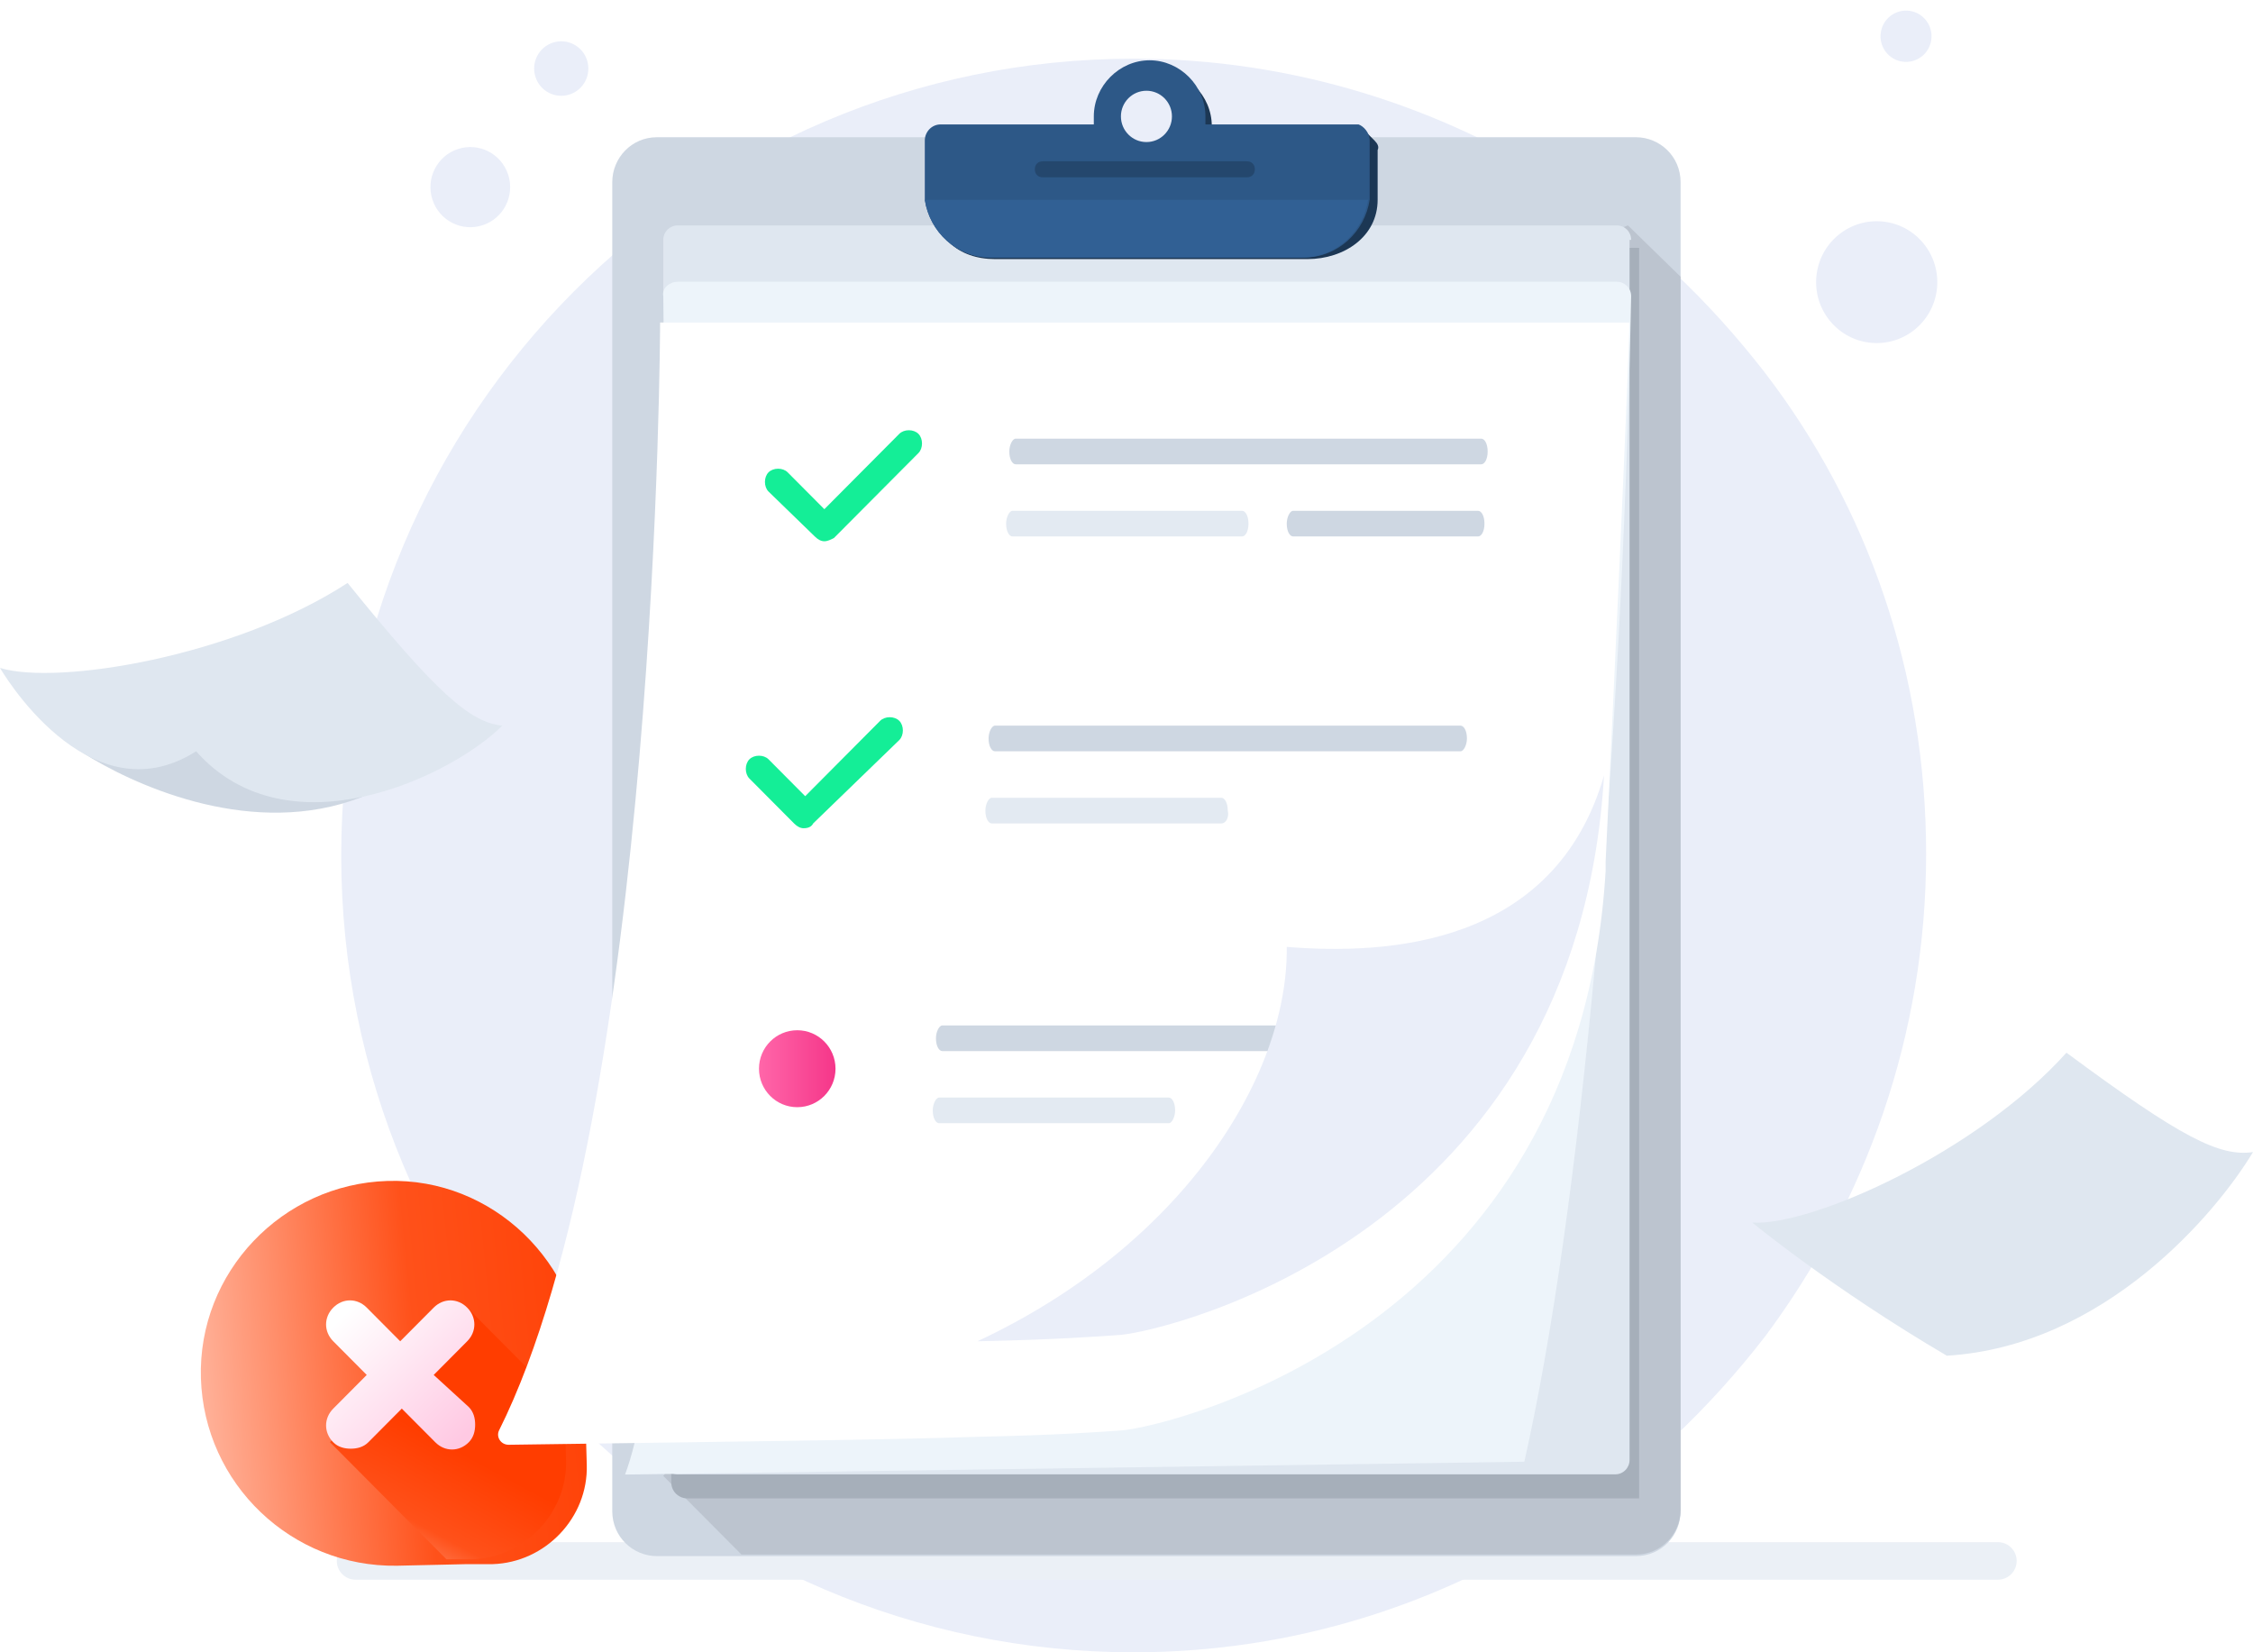 <svg width="120" height="88" viewBox="0 0 120 88" fill="none" xmlns="http://www.w3.org/2000/svg">
<path d="M102.59 45.477C102.59 55.126 99.363 64.006 94.013 71.179C91.04 75.021 87.473 78.437 83.397 81.084C76.773 85.438 68.875 88 60.382 88C37.028 88 18.174 68.959 18.174 45.563C18.174 22.081 37.112 3.125 60.382 3.125C68.875 3.125 76.773 5.687 83.397 9.956C87.473 12.603 91.04 16.019 94.013 19.861C99.448 26.948 102.59 35.829 102.59 45.477Z" fill="#EAEEF9"/>
<path d="M25.705 11.996C26.82 11.632 27.431 10.428 27.068 9.306C26.706 8.185 25.508 7.572 24.393 7.936C23.278 8.301 22.668 9.505 23.03 10.626C23.392 11.747 24.59 12.361 25.705 11.996Z" fill="#EAEEF9"/>
<path d="M30.34 5.031C31.098 4.784 31.513 3.965 31.267 3.202C31.02 2.44 30.206 2.023 29.447 2.271C28.689 2.518 28.274 3.337 28.521 4.1C28.767 4.862 29.582 5.279 30.34 5.031Z" fill="#EAEEF9"/>
<path d="M102.135 17.422C103.451 16.213 103.542 14.161 102.34 12.838C101.138 11.515 99.097 11.423 97.781 12.632C96.465 13.841 96.373 15.893 97.576 17.216C98.778 18.539 100.819 18.631 102.135 17.422Z" fill="#EAEEF9"/>
<path d="M102.436 2.939C102.99 2.43 103.029 1.566 102.522 1.009C102.016 0.452 101.157 0.413 100.603 0.922C100.049 1.431 100.01 2.295 100.516 2.852C101.023 3.409 101.882 3.448 102.436 2.939Z" fill="#EAEEF9"/>
<path d="M18.938 83.133H106.412" stroke="#EBF0F6" stroke-width="2" stroke-miterlimit="10" stroke-linecap="round" stroke-linejoin="round"/>
<path d="M87.134 7.309C88.408 7.309 89.512 8.334 89.512 9.7V80.486C89.512 81.767 88.493 82.877 87.134 82.877H34.989C33.715 82.877 32.611 81.852 32.611 80.486V9.7C32.611 8.419 33.631 7.309 34.989 7.309H87.134Z" fill="#CED7E2"/>
<path d="M89.512 14.738V80.4C89.512 81.681 88.493 82.791 87.134 82.791H39.49L35.329 78.607L82.633 13.543L86.709 12.006L89.512 14.738Z" fill="#BCC4CF"/>
<path d="M87.304 13.201H35.754V78.949C35.754 79.461 36.178 79.803 36.603 79.803H87.304V13.201Z" fill="#A6AFBA"/>
<path d="M86.879 12.774C86.879 12.347 86.539 12.006 86.115 12.006H36.093C35.669 12.006 35.329 12.347 35.329 12.774V77.754C35.329 78.18 35.669 78.522 36.093 78.522H86.03C86.454 78.522 86.794 78.18 86.794 77.754V12.774H86.879Z" fill="#DFE7F0"/>
<g filter="url(#filter0_d_1888_6761)">
<path d="M86.879 12.774C86.879 12.347 86.539 12.006 86.115 12.006H36.093C35.669 12.006 35.244 12.347 35.329 12.774C35.923 38.646 36.178 67.934 33.291 75.533L81.189 74.85C84.161 61.701 86.369 38.049 86.879 12.774Z" fill="#EDF4FA"/>
</g>
<path d="M31.253 78.01C31.337 80.828 29.044 83.218 26.242 83.304H24.883L21.146 83.389C15.541 83.475 10.87 79.034 10.701 73.399C10.531 67.763 15.032 63.067 20.637 62.896C26.242 62.725 30.913 67.251 31.083 72.886L31.168 75.021L31.253 78.01Z" fill="url(#paint0_linear_1888_6761)"/>
<path d="M30.149 77.754C30.233 80.571 27.941 82.962 25.138 83.047H23.779L17.58 76.814L22.845 70.666L24.798 69.556L30.064 74.85L30.149 77.754Z" fill="url(#paint1_linear_1888_6761)"/>
<path d="M23.1 73.228L24.883 71.435C25.393 70.923 25.393 70.154 24.883 69.642C24.374 69.129 23.609 69.129 23.1 69.642L21.316 71.435L19.533 69.642C19.023 69.129 18.259 69.129 17.75 69.642C17.24 70.154 17.24 70.923 17.75 71.435L19.533 73.228L17.75 75.021C17.24 75.534 17.24 76.302 17.75 76.814C18.004 77.07 18.344 77.156 18.684 77.156C19.023 77.156 19.363 77.07 19.618 76.814L21.401 75.021L23.185 76.814C23.694 77.327 24.459 77.327 24.968 76.814C25.223 76.558 25.308 76.217 25.308 75.875C25.308 75.534 25.223 75.192 24.968 74.936L23.1 73.228Z" fill="url(#paint2_linear_1888_6761)"/>
<g filter="url(#filter1_d_1888_6761)">
<path d="M86.794 12.091C86.794 12.091 86.709 16.019 85.52 40.866C85.52 41.037 85.52 41.208 85.52 41.379C84.076 65.799 62.42 70.923 59.788 71.179C58.599 71.264 56.306 71.435 52.144 71.52C47.049 71.691 39.236 71.776 27.091 71.947C26.667 71.947 26.412 71.52 26.582 71.179C35.074 54.187 35.159 12.177 35.159 12.177H86.794V12.091Z" fill="white"/>
</g>
<path d="M74.904 55.98H50.191C50.021 55.98 49.851 55.724 49.851 55.297C49.851 54.955 50.021 54.614 50.191 54.614H74.989C75.159 54.614 75.329 54.87 75.329 55.297C75.329 55.638 75.159 55.98 74.904 55.98Z" fill="#CED7E2"/>
<path d="M62.251 59.822H50.021C49.851 59.822 49.681 59.566 49.681 59.139C49.681 58.798 49.851 58.456 50.021 58.456H62.251C62.42 58.456 62.59 58.712 62.59 59.139C62.59 59.481 62.42 59.822 62.251 59.822Z" fill="#E3EAF2"/>
<path d="M78.896 24.728H54.098C53.928 24.728 53.758 24.472 53.758 24.045C53.758 23.704 53.928 23.362 54.098 23.362H78.896C79.066 23.362 79.236 23.618 79.236 24.045C79.236 24.472 79.066 24.728 78.896 24.728Z" fill="#CED7E2"/>
<path d="M78.726 28.571H68.875C68.705 28.571 68.535 28.315 68.535 27.888C68.535 27.546 68.705 27.205 68.875 27.205H78.726C78.896 27.205 79.066 27.461 79.066 27.888C79.066 28.315 78.896 28.571 78.726 28.571Z" fill="#CED7E2"/>
<path d="M66.157 28.571H53.928C53.758 28.571 53.588 28.315 53.588 27.888C53.588 27.546 53.758 27.205 53.928 27.205H66.157C66.327 27.205 66.497 27.461 66.497 27.888C66.497 28.315 66.327 28.571 66.157 28.571Z" fill="#E3EAF2"/>
<path d="M85.435 41.294C83.992 65.714 62.336 70.837 59.703 71.094C58.514 71.179 56.221 71.35 52.059 71.435C62.845 66.397 68.62 57.432 68.535 50.43C73.8 50.857 82.802 50.43 85.435 41.294Z" fill="#EAEEF9"/>
<path d="M43.907 28.827C43.737 28.827 43.567 28.741 43.397 28.571L40.934 26.18C40.679 25.924 40.679 25.411 40.934 25.155C41.189 24.899 41.699 24.899 41.953 25.155L43.907 27.119L47.898 23.106C48.153 22.85 48.662 22.85 48.917 23.106C49.172 23.362 49.172 23.874 48.917 24.131L44.416 28.656C44.246 28.741 44.076 28.827 43.907 28.827Z" fill="#14EE97"/>
<path d="M77.792 40.013H52.994C52.824 40.013 52.654 39.757 52.654 39.33C52.654 38.988 52.824 38.647 52.994 38.647H77.792C77.962 38.647 78.132 38.903 78.132 39.33C78.132 39.671 77.962 40.013 77.792 40.013Z" fill="#CED7E2"/>
<path d="M65.053 43.855H52.824C52.654 43.855 52.484 43.599 52.484 43.172C52.484 42.83 52.654 42.489 52.824 42.489H65.053C65.223 42.489 65.393 42.745 65.393 43.172C65.478 43.513 65.308 43.855 65.053 43.855Z" fill="#E3EAF2"/>
<path d="M42.802 44.111C42.633 44.111 42.463 44.026 42.293 43.855L39.915 41.464C39.66 41.208 39.66 40.696 39.915 40.44C40.17 40.184 40.679 40.184 40.934 40.44L42.887 42.404L46.879 38.39C47.134 38.134 47.643 38.134 47.898 38.39C48.153 38.647 48.153 39.159 47.898 39.415L43.312 43.855C43.227 44.026 43.057 44.111 42.802 44.111Z" fill="#14EE97"/>
<path d="M73.206 7.48C73.206 7.395 73.206 7.395 73.206 7.48L72.696 6.968C72.696 6.968 72.442 7.053 72.272 7.224H64.543C64.543 7.053 64.543 6.882 64.543 6.712C64.543 5.089 63.185 3.723 61.571 3.723C59.958 3.723 58.599 5.089 58.599 6.712C58.599 6.882 58.599 7.053 58.684 7.139H50.531C50.106 7.139 49.681 7.48 49.681 7.992V10.639C49.681 12.603 51.04 13.799 52.994 13.799H69.639C71.592 13.799 73.376 12.603 73.376 10.639V7.992C73.461 7.822 73.376 7.651 73.206 7.48Z" fill="#1C3754"/>
<path d="M72.951 7.48V10.127C72.951 10.298 72.951 10.469 72.951 10.64C72.697 12.347 71.253 13.713 69.469 13.713H52.739C50.956 13.713 49.512 12.347 49.257 10.64C49.257 10.469 49.257 10.298 49.257 10.127V7.48C49.257 7.053 49.597 6.626 50.106 6.626H58.259C58.259 6.456 58.259 6.37 58.259 6.199C58.259 4.577 59.618 3.211 61.231 3.211C62.845 3.211 64.204 4.577 64.204 6.199C64.204 6.37 64.204 6.456 64.204 6.626H72.357C72.612 6.712 72.951 7.053 72.951 7.48Z" fill="#2D5887"/>
<path d="M61.062 7.566C61.812 7.566 62.42 6.954 62.42 6.199C62.42 5.445 61.812 4.833 61.062 4.833C60.311 4.833 59.703 5.445 59.703 6.199C59.703 6.954 60.311 7.566 61.062 7.566Z" fill="#EAEEF9"/>
<path d="M72.866 10.64C72.612 12.347 71.168 13.714 69.384 13.714H52.739C50.956 13.714 49.512 12.347 49.257 10.64H72.866Z" fill="#316094"/>
<path opacity="0.5" d="M66.412 9.444H55.541C55.287 9.444 55.117 9.273 55.117 9.017C55.117 8.761 55.287 8.59 55.541 8.59H66.412C66.667 8.59 66.836 8.761 66.836 9.017C66.836 9.273 66.667 9.444 66.412 9.444Z" fill="#1C3754"/>
<path d="M10.276 36.256C10.276 36.256 1.868 38.391 4.416 40.098C6.964 41.721 12.994 44.538 18.684 42.66C24.374 40.781 18.684 38.134 18.769 38.134C18.854 38.134 10.276 36.256 10.276 36.256Z" fill="#CED7E2"/>
<path d="M0 35.573C3.057 36.512 12.484 34.975 18.514 31.047C23.27 36.939 25.053 38.476 26.752 38.647C24.119 41.294 15.372 45.563 10.446 40.013C4.671 43.684 0 35.573 0 35.573Z" fill="#DFE7F0"/>
<path d="M93.333 65.116C96.56 65.287 105.308 61.359 110.064 56.065C116.178 60.591 118.216 61.616 120 61.359C118.047 64.604 112.102 71.691 103.694 72.204C97.579 68.617 93.333 65.116 93.333 65.116Z" fill="#DFE7F0"/>
<path d="M42.463 58.968C43.589 58.968 44.501 58.051 44.501 56.919C44.501 55.787 43.589 54.87 42.463 54.87C41.337 54.87 40.425 55.787 40.425 56.919C40.425 58.051 41.337 58.968 42.463 58.968Z" fill="url(#paint3_linear_1888_6761)"/>
<defs>
<filter id="filter0_d_1888_6761" x="30.291" y="12.006" width="59.588" height="69.528" filterUnits="userSpaceOnUse" color-interpolation-filters="sRGB">
<feFlood flood-opacity="0" result="BackgroundImageFix"/>
<feColorMatrix in="SourceAlpha" type="matrix" values="0 0 0 0 0 0 0 0 0 0 0 0 0 0 0 0 0 0 127 0" result="hardAlpha"/>
<feOffset dy="3"/>
<feGaussianBlur stdDeviation="1.5"/>
<feColorMatrix type="matrix" values="0 0 0 0 0.398 0 0 0 0 0.477 0 0 0 0 0.575 0 0 0 0.18 0"/>
<feBlend mode="normal" in2="BackgroundImageFix" result="effect1_dropShadow_1888_6761"/>
<feBlend mode="normal" in="SourceGraphic" in2="effect1_dropShadow_1888_6761" result="shape"/>
</filter>
<filter id="filter1_d_1888_6761" x="22.528" y="12.091" width="68.266" height="68.856" filterUnits="userSpaceOnUse" color-interpolation-filters="sRGB">
<feFlood flood-opacity="0" result="BackgroundImageFix"/>
<feColorMatrix in="SourceAlpha" type="matrix" values="0 0 0 0 0 0 0 0 0 0 0 0 0 0 0 0 0 0 127 0" result="hardAlpha"/>
<feOffset dy="5"/>
<feGaussianBlur stdDeviation="2"/>
<feColorMatrix type="matrix" values="0 0 0 0 0.398 0 0 0 0 0.477 0 0 0 0 0.575 0 0 0 0.18 0"/>
<feBlend mode="normal" in2="BackgroundImageFix" result="effect1_dropShadow_1888_6761"/>
<feBlend mode="normal" in="SourceGraphic" in2="effect1_dropShadow_1888_6761" result="shape"/>
</filter>
<linearGradient id="paint0_linear_1888_6761" x1="32.177" y1="44.955" x2="6.4" y2="47.524" gradientUnits="userSpaceOnUse">
<stop stop-color="#14EE97"/>
<stop offset="0" stop-color="#FF3D00"/>
<stop offset="0.488" stop-color="#FF511A"/>
<stop offset="1" stop-color="#FFBFAB"/>
</linearGradient>
<linearGradient id="paint1_linear_1888_6761" x1="16.5" y1="73" x2="12.197" y2="80.991" gradientUnits="userSpaceOnUse">
<stop offset="0" stop-color="#FF3D00"/>
<stop offset="0.488" stop-color="#FF511A"/>
<stop offset="1" stop-color="#FFBFAB"/>
</linearGradient>
<linearGradient id="paint2_linear_1888_6761" x1="24.649" y1="76.67" x2="18.166" y2="70.171" gradientUnits="userSpaceOnUse">
<stop offset="0.011" stop-color="#FFC9E3"/>
<stop offset="1" stop-color="white"/>
</linearGradient>
<linearGradient id="paint3_linear_1888_6761" x1="40.432" y1="56.89" x2="44.536" y2="56.89" gradientUnits="userSpaceOnUse">
<stop stop-color="#FF66A9"/>
<stop offset="1" stop-color="#F53689"/>
</linearGradient>
</defs>
</svg>
